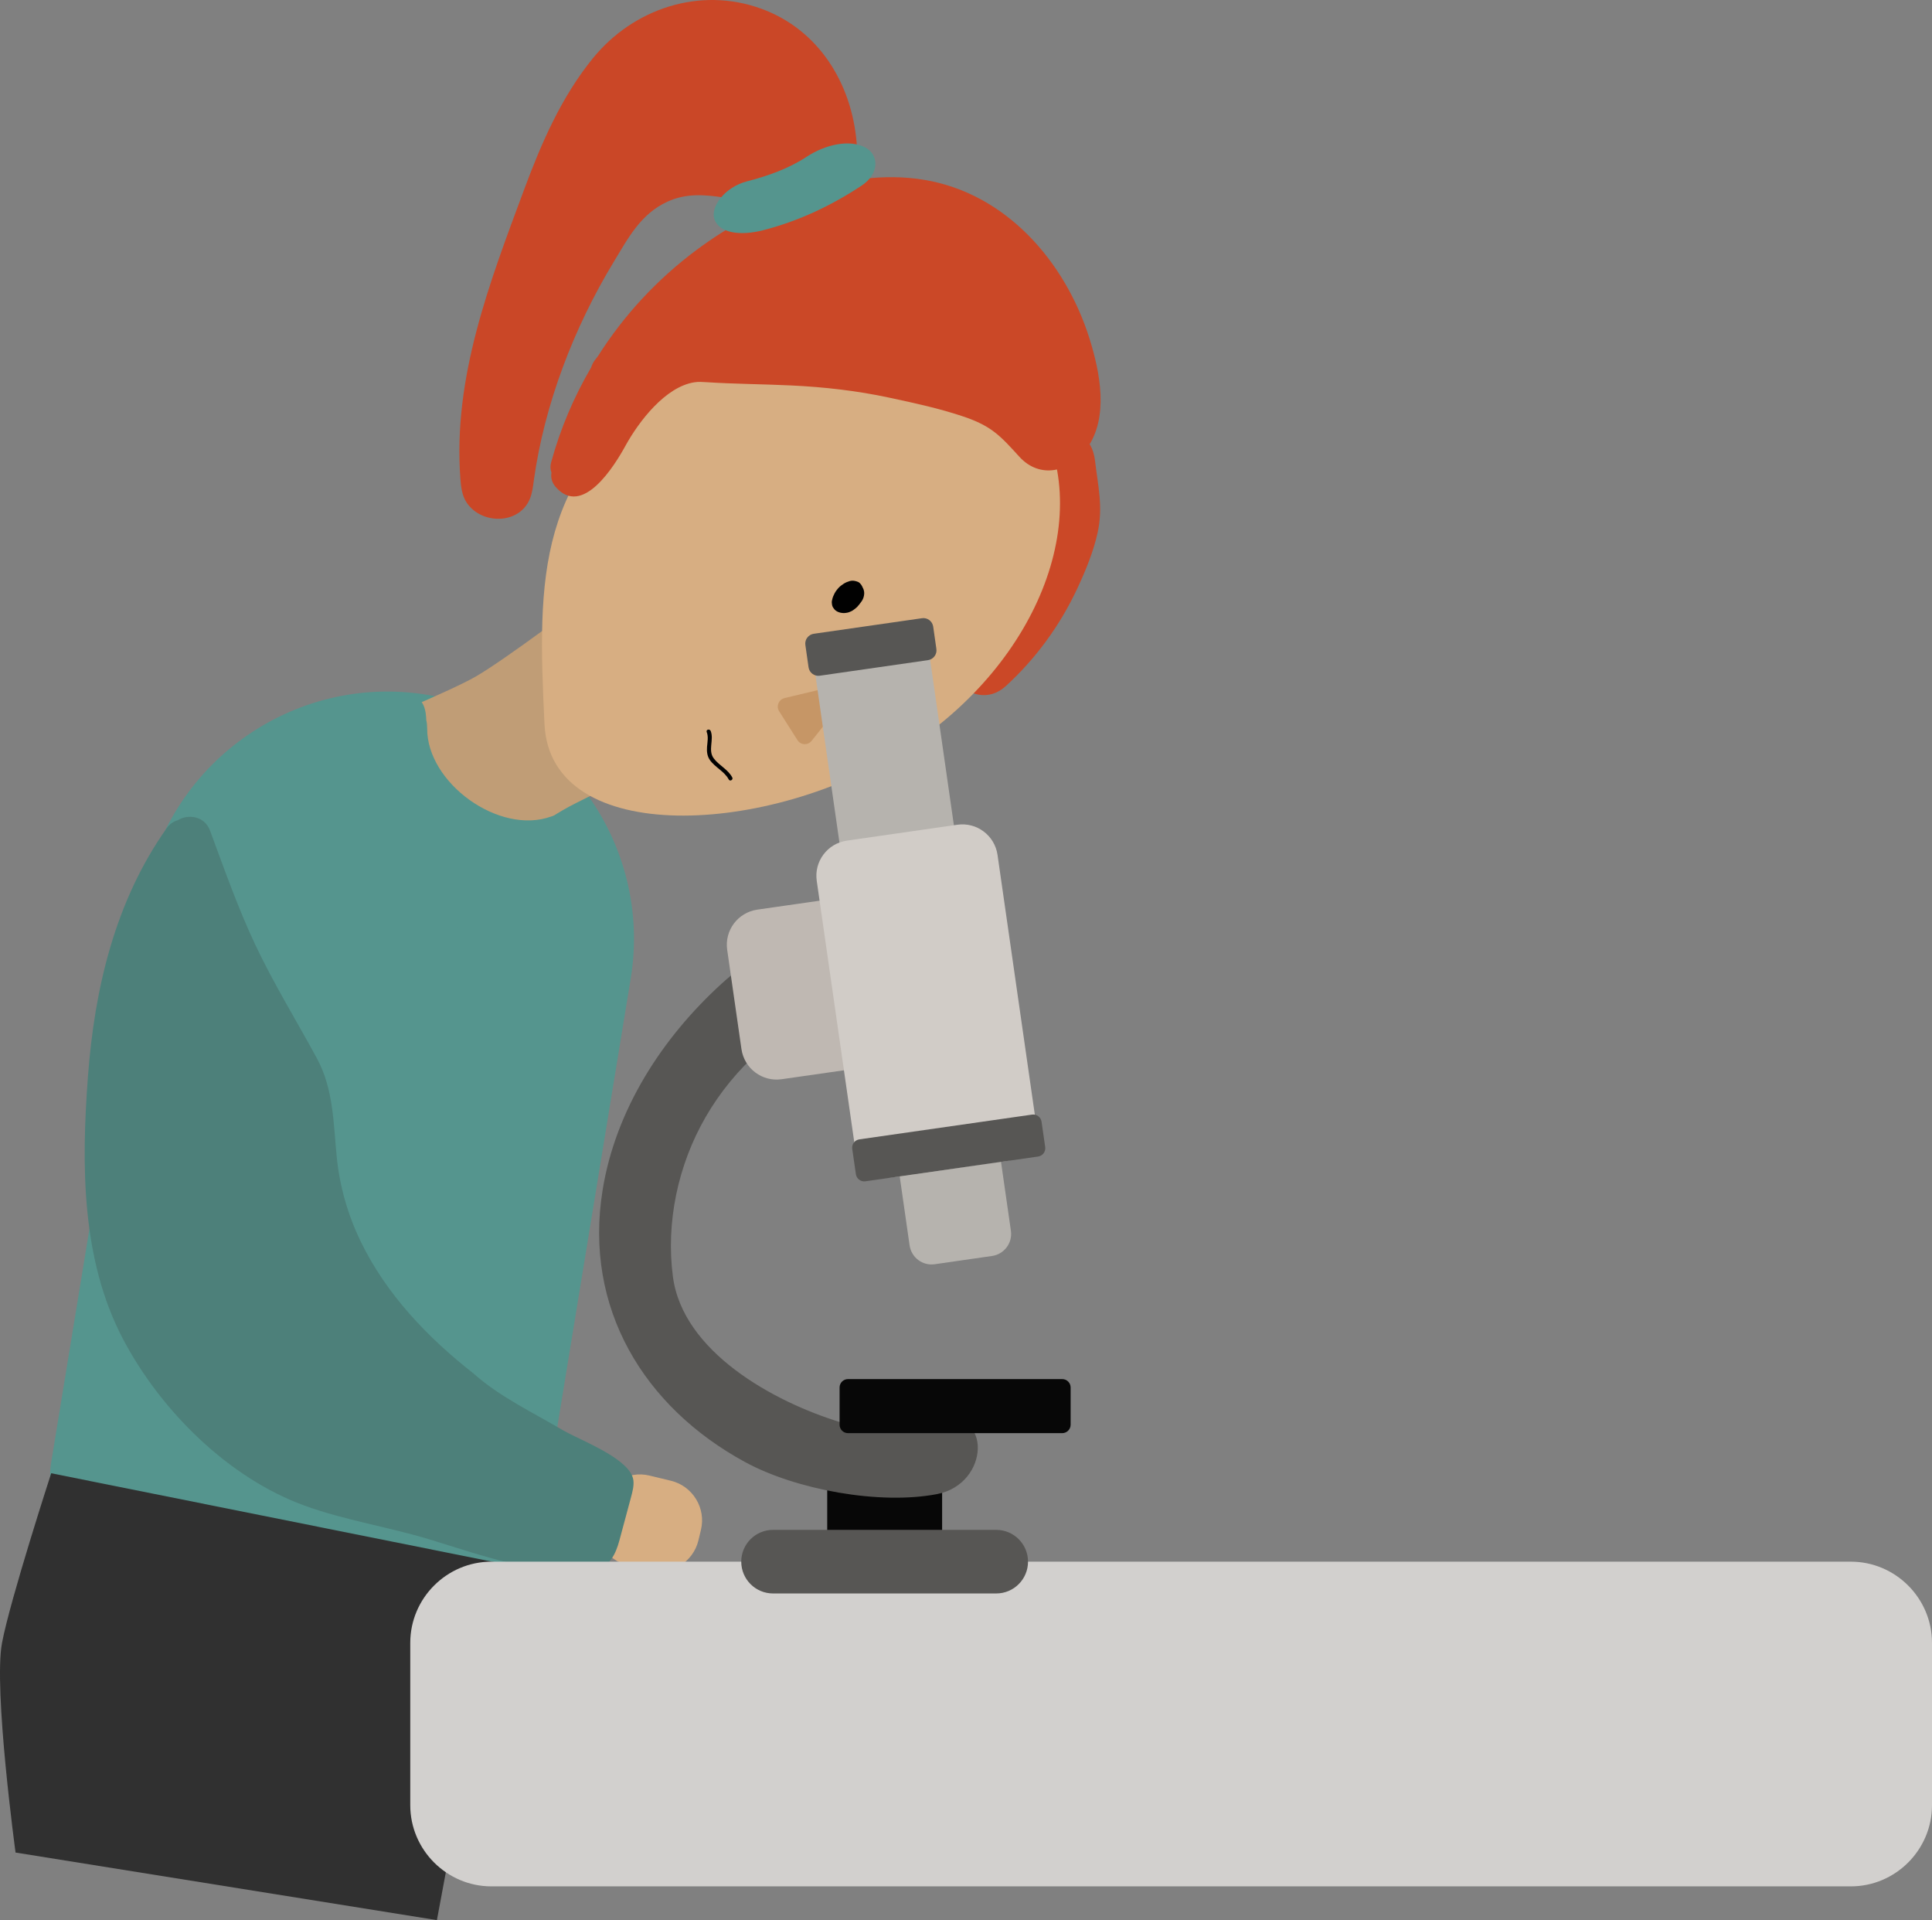 <?xml version="1.0" encoding="utf-8"?>
<!-- Generator: Adobe Illustrator 24.3.0, SVG Export Plug-In . SVG Version: 6.00 Build 0)  -->
<svg version="1.1" id="Layer_1" xmlns="http://www.w3.org/2000/svg" xmlns:xlink="http://www.w3.org/1999/xlink" x="0px" y="0px"
	 viewBox="0 0 285.66 283.85" style="enable-background:new 0 0 285.66 283.85;" xml:space="preserve">
<rect x="0" y="0" width="285.66" height="283.85" fill="#808080" stroke="none"/>
<style type="text/css">
	.st0{fill:#070707;}
	.st1{fill:#575654;stroke:#575654;stroke-width:1.4;stroke-miterlimit:10;}
	.st2{fill:#D7AE82;}
	.st3{fill:#BFB8B2;}
	.st4{fill:#B6B3AE;}
	.st5{fill:#CB4827;}
	.st6{fill:#55958E;}
	.st7{fill:#C09D76;}
	.st8{fill:#FFFFFF;}
	.st9{fill:#010101;}
	.st10{opacity:0.5;fill:#B77F4A;}
	.st11{fill:#4D807A;}
	.st12{fill:#CA4727;}
	.st13{fill:#303030;}
	.st14{fill:#D2D0CE;}
	.st15{fill:#D1CCC7;}
	.st16{fill:#575654;}
</style>
<path class="st0" d="M138.06,230.86h-14.51c-0.69,0-1.24-0.56-1.24-1.24V218.1c0-0.69,0.56-1.24,1.24-1.24h14.51
	c0.69,0,1.24,0.56,1.24,1.24v11.51C139.3,230.3,138.74,230.86,138.06,230.86z"/>
<path class="st1" d="M138.84,210.77c-1.11,0.35-2.24,0.87-3.3,1.06c-3.81,0.69-7.8,0.21-11.47-0.91
	c-10.01-3.06-23.74-10.56-25.27-22.1c-1.07-8.13,0.74-16.78,4.91-24.01c2.18-3.78,4.98-7.19,8.26-10.06
	c2.64-2.31,8.66-4.84,7.6-9.27c-0.59-2.44-3.52-3.72-5.99-3.31c-2.48,0.42-4.55,2.07-6.41,3.76c-8.73,7.95-15.5,18.45-17.38,30.12
	c-2.75,17.07,5.95,31.43,20.69,39.46c7.38,4.02,19.61,6.28,27.96,4.67C145.57,218.79,145.67,208.63,138.84,210.77z"/>
<path class="st2" d="M88.38,224.14l0.38-1.58c0.78-3.21,4.05-5.21,7.26-4.43l3.19,0.77c3.21,0.78,5.21,4.05,4.43,7.26l-0.38,1.58
	c-0.78,3.21-4.05,5.21-7.26,4.43l-3.19-0.77C89.6,230.62,87.6,227.35,88.38,224.14z"/>
<path class="st3" d="M125.06,158.18l-9.49,1.36c-2.87,0.41-5.52-1.58-5.94-4.45l-2.11-14.68c-0.41-2.87,1.58-5.52,4.45-5.94
	l9.49-1.36c2.87-0.41,5.52,1.58,5.94,4.45l2.11,14.68C129.92,155.11,127.93,157.77,125.06,158.18z"/>
<path class="st4" d="M146.68,185.67l-8.47,1.22c-1.8,0.26-3.46-0.99-3.72-2.79l-5.82-40.54c-0.26-1.8,0.99-3.46,2.79-3.72l8.47-1.22
	c1.8-0.26,3.46,0.99,3.72,2.79l5.82,40.54C149.73,183.74,148.48,185.41,146.68,185.67z"/>
<path class="st5" d="M161.91,68.13c-0.88-7.48-10.52-4.3-9.64,3.13c1.06,8.93-4.96,16.65-10.62,21.82
	c-5.08,4.64,2.04,12.93,7.07,8.34c4.32-3.95,7.99-8.87,10.62-14.54c1.17-2.51,2.34-5.35,2.95-8.13
	C163.13,74.96,162.35,71.87,161.91,68.13z"/>
<path class="st6" d="M65.83,237.88l-48.36-7.92c-6.51-1.07-10.97-7.27-9.9-13.78l13.65-83.35c3.25-19.81,22.11-33.36,41.92-30.12
	l0,0c19.81,3.25,33.36,22.11,30.12,41.92l-13.65,83.35C78.54,234.49,72.34,238.95,65.83,237.88z"/>
<path class="st7" d="M67.09,130.79l-13.46-23.31c0,0,12.68-5.17,16.63-7.42c4.43-2.52,16.66-11.8,16.66-11.8l13.46,23.31
	c0,0-13.03,5.81-17.14,8.18C79,122.19,67.09,130.79,67.09,130.79z"/>
<path class="st2" d="M133.95,110.67c-19.96,12.86-52.54,14.71-53.44-3.58c-1.08-21.97-1.12-37.28,18.84-50.14
	s43.88-11.25,53.44,3.58S153.91,97.82,133.95,110.67z"/>
<path class="st6" d="M81.51,120.7c-7.73,2.8-18.4-4.99-18.35-13.02c0-0.43-0.04-0.83-0.13-1.21c-0.05-1.35-0.25-2.65-1.52-3.49
	c-0.59-0.39-1.41-0.34-2.03,0.02c-2.84-0.66-6.3,0.89-6.33,4.68c-0.03,4.46,1.34,8.58,3.73,12.07c-2.27,1.64-3.36,4.98-0.78,7.52
	c5.08,5,10.08,11.21,17.81,11.32c4.3,0.06,5.73-4.38,4.28-7.37c2.06,0.06,4.09-0.19,5.98-0.88C90.17,128.16,87.58,118.5,81.51,120.7
	z"/>
<g>
	<path class="st8" d="M126.07,87.34c-0.79,0.22-1.43,0.92-1.59,1.73c0.64,0.26,1.25-0.39,1.64-0.96c0.1-0.15,0.2-0.32,0.15-0.49
		c-0.05-0.17-0.36-0.21-0.38-0.04"/>
	<g>
		<path class="st9" d="M125.67,85.89c-0.32,0.09-0.64,0.22-0.92,0.4c-0.28,0.18-0.55,0.38-0.78,0.63c-0.15,0.16-0.28,0.34-0.41,0.52
			c-0.06,0.09-0.12,0.19-0.17,0.29c-0.15,0.29-0.29,0.61-0.35,0.94c-0.06,0.2-0.07,0.4-0.03,0.6c0.01,0.2,0.07,0.39,0.18,0.56
			c0.08,0.1,0.16,0.2,0.23,0.3c0.19,0.19,0.41,0.31,0.66,0.39c0.06,0.02,0.11,0.04,0.17,0.05c0.18,0.03,0.36,0.07,0.55,0.06
			c0.18-0.01,0.36-0.03,0.53-0.07c0.06-0.01,0.12-0.03,0.18-0.05c0.23-0.09,0.46-0.18,0.65-0.32c0.2-0.14,0.39-0.29,0.57-0.46
			c0.09-0.09,0.18-0.19,0.26-0.3c0.15-0.19,0.31-0.39,0.45-0.6c0.21-0.33,0.32-0.69,0.34-1.08c0.01-0.18-0.02-0.37-0.07-0.54
			c-0.03-0.09-0.11-0.29-0.16-0.37c0-0.01-0.01-0.01-0.01-0.02c-0.02-0.04-0.21-0.28-0.24-0.31c-0.01-0.01-0.02-0.02-0.03-0.03
			c-0.04-0.04-0.26-0.21-0.31-0.24c-0.01-0.01-0.02-0.01-0.03-0.02c-0.09-0.05-0.27-0.12-0.37-0.16c-0.01,0-0.02-0.01-0.03-0.01
			c-0.01,0-0.02-0.01-0.03-0.01c-0.1-0.02-0.31-0.05-0.42-0.06c-0.01,0-0.02,0-0.03,0c-0.12,0-0.31,0.03-0.42,0.05
			c-0.25,0.05-0.41,0.16-0.6,0.3c-0.06,0.05-0.12,0.08-0.17,0.13c-0.05,0.05-0.21,0.26-0.24,0.32c-0.08,0.12-0.14,0.27-0.17,0.41
			c-0.06,0.2-0.07,0.4-0.03,0.6c0.01,0.2,0.07,0.39,0.18,0.56c0.09,0.17,0.22,0.32,0.39,0.42c0.14,0.13,0.31,0.22,0.51,0.27
			c0.38,0.09,0.82,0.07,1.16-0.15c0.32-0.2,0.61-0.52,0.69-0.9c0-0.01,0-0.02,0.01-0.03c-0.05,0.12-0.1,0.24-0.15,0.36
			c0-0.01,0.01-0.02,0.02-0.03c-0.08,0.1-0.16,0.2-0.23,0.3c0.01-0.01,0.01-0.01,0.02-0.02c-0.1,0.08-0.2,0.16-0.3,0.23
			c0.01-0.01,0.02-0.02,0.04-0.02c-0.12,0.05-0.24,0.1-0.36,0.15c0.02,0,0.03-0.01,0.05-0.01c-0.13,0.02-0.27,0.04-0.4,0.05
			c0.02,0,0.03,0,0.05,0c-0.13-0.02-0.27-0.04-0.4-0.05c0.03,0,0.06,0.01,0.08,0.02c-0.12-0.05-0.24-0.1-0.36-0.15
			c0.02,0.01,0.03,0.02,0.05,0.03c-0.1-0.08-0.2-0.16-0.3-0.23c0.01,0.01,0.03,0.02,0.04,0.04c-0.08-0.1-0.16-0.2-0.23-0.3
			c0.01,0.01,0.02,0.03,0.03,0.04c-0.05-0.12-0.1-0.24-0.15-0.36c0.01,0.02,0.01,0.05,0.02,0.07c-0.02-0.13-0.04-0.27-0.05-0.4
			c0,0.03,0,0.06,0,0.08c0.02-0.13,0.04-0.27,0.05-0.4c-0.01,0.05-0.02,0.09-0.04,0.14c0.05-0.12,0.1-0.24,0.15-0.36
			c-0.07,0.16-0.18,0.3-0.28,0.43c0.08-0.1,0.16-0.2,0.23-0.3c-0.15,0.19-0.32,0.37-0.51,0.52c0.1-0.08,0.2-0.16,0.3-0.23
			c-0.1,0.07-0.2,0.14-0.31,0.19c0.12-0.05,0.24-0.1,0.36-0.15c-0.08,0.04-0.17,0.06-0.26,0.07c0.13-0.02,0.27-0.04,0.4-0.05
			c-0.07,0.01-0.13,0.01-0.19,0c0.13,0.02,0.27,0.04,0.4,0.05c-0.07-0.01-0.13-0.03-0.2-0.05c0.35,0.62,0.7,1.23,1.05,1.85
			c0.03-0.15,0.07-0.3,0.13-0.44c-0.05,0.12-0.1,0.24-0.15,0.36c0.08-0.17,0.17-0.34,0.29-0.49c-0.08,0.1-0.16,0.2-0.23,0.3
			c0.12-0.16,0.26-0.3,0.42-0.42c-0.1,0.08-0.2,0.16-0.3,0.23c0.16-0.12,0.33-0.22,0.51-0.3c-0.12,0.05-0.24,0.1-0.36,0.15
			c0.08-0.03,0.16-0.06,0.24-0.08c0.37-0.1,0.7-0.36,0.9-0.69c0.11-0.17,0.17-0.36,0.18-0.56c0.04-0.2,0.04-0.4-0.03-0.6
			c-0.12-0.36-0.34-0.71-0.69-0.9C126.47,85.86,126.07,85.78,125.67,85.89L125.67,85.89z"/>
	</g>
</g>
<path class="st10" d="M123.54,101.4l-7.55,1.8c-0.86,0.21-1.26,1.2-0.79,1.94l2.71,4.27c0.47,0.75,1.54,0.8,2.09,0.11l4.84-6.07
	C125.61,102.49,124.74,101.11,123.54,101.4z"/>
<g>
	<g>
		<path class="st9" d="M104.49,108.21c0.28,0.7,0.11,1.46,0.05,2.19c-0.05,0.69,0.01,1.36,0.42,1.95c0.77,1.1,2.16,1.68,2.79,2.88
			c0.18,0.34,0.7,0.04,0.52-0.3c-0.62-1.19-1.94-1.76-2.73-2.81c-0.91-1.2,0.06-2.75-0.46-4.06
			C104.93,107.7,104.35,107.85,104.49,108.21L104.49,108.21z"/>
	</g>
</g>
<path class="st11" d="M92.33,216.65c-2.37-2.25-7.21-4.11-9.08-5.21c-4.26-2.52-9.28-4.92-13.01-8.2c-0.05-0.05-0.09-0.09-0.15-0.14
	c-6.81-5.31-13-11.78-16.78-19.62c-1.89-3.92-3.09-8.11-3.52-12.44c-0.5-5.01-0.47-10.05-2.94-14.6c-3.02-5.56-6.4-11.05-9.1-16.77
	c-2.58-5.46-4.6-11.24-6.7-16.89c-0.81-2.19-3.28-2.46-4.78-1.52c-0.61,0.18-1.19,0.55-1.64,1.19c-7.62,10.8-10.66,23.7-11.63,36.72
	c-0.97,12.99-1.01,27.06,5.23,38.86c5.55,10.51,15.52,20.44,26.81,24.55c5.91,2.15,12.36,3.14,18.43,4.98
	c7.79,2.37,16.12,5.49,24.38,4.5c2.25-0.27,3.21-2.4,3.73-4.33c0.57-2.13,1.15-4.27,1.72-6.4c0.21-0.79,0.43-1.6,0.36-2.41
	C93.59,218.13,93.09,217.37,92.33,216.65z"/>
<path class="st5" d="M161.08,50.02c-3.57-11.34-12.34-21.47-24.52-23.45c-11.62-1.89-24.4,3.56-33.56,10.37
	c-5.82,4.33-10.76,9.66-14.59,15.71c-0.16,0.22-0.33,0.43-0.49,0.64c-0.24,0.32-0.4,0.67-0.52,1.04c-2.56,4.37-4.56,9.07-5.91,14.02
	c-0.16,0.57-0.12,1.09,0.05,1.52c-0.12,0.68,0.03,1.42,0.59,2.08c3.99,4.66,8.78-3.18,10.37-6.09c1.94-3.52,5.87-8.7,10.19-9.35
	c0.59-0.09,1.18-0.05,1.78-0.01c4.18,0.27,8.32,0.28,12.5,0.48c4.88,0.23,9.75,0.78,14.53,1.81c3.7,0.79,7.41,1.59,10.99,2.8
	c4.13,1.4,5.42,2.84,8.22,5.92c3.05,3.35,7.46,2.28,9.96-1.17C164.01,61.75,162.65,55.02,161.08,50.02z"/>
<path class="st12" d="M126.66,21.09c-0.73-8.73-5.58-16.71-14.12-19.81c-9.07-3.29-18.88-0.02-24.86,7.31
	c-4.66,5.72-7.61,12.51-10.16,19.37c-5.12,13.77-10.57,27.82-9.45,42.8c0.09,1.22,0.24,2.49,0.91,3.51c2.17,3.31,7.8,3.32,9.37-0.54
	c0.36-0.88,0.46-1.84,0.59-2.78c1.56-11.19,5.93-22.54,11.76-32.16c2.16-3.56,4.01-7.16,7.99-8.98c5.64-2.59,11.01,1.11,16.65-0.49
	c0.77-0.22,1.45-0.56,2.04-0.99c2.27,0.44,4.66-0.41,5.31-2.66C124.95,25.51,126.9,24.02,126.66,21.09z"/>
<path class="st6" d="M127.94,21.8c-2.37-1.25-5.96-0.41-8.66,1.37c-2.61,1.72-5.66,2.82-8.81,3.63c-3.31,0.85-5.44,3.76-4.85,5.57
	c0.69,2.12,3.88,2.52,7.19,1.67c5.39-1.38,10.22-3.72,14.57-6.59C130.07,25.68,129.97,22.88,127.94,21.8z"/>
<path class="st13" d="M64.6,283.85l-62.3-9.99c0,0-3.29-24.19-2-31c1.21-6.41,7.27-25.07,7.27-25.07l66.85,13.4L64.6,283.85z"/>
<path class="st14" d="M273.66,278.86h-201c-6.6,0-12-5.4-12-12v-24c0-6.6,5.4-12,12-12h201c6.6,0,12,5.4,12,12v24
	C285.66,273.46,280.26,278.86,273.66,278.86z"/>
<path class="st4" d="M140.6,142.1l-10.43,1.5c-1.8,0.26-3.46-0.99-3.72-2.79l-6.2-43.21c-0.26-1.8,0.99-3.46,2.79-3.72l10.43-1.5
	c1.8-0.26,3.46,0.99,3.72,2.79l6.2,43.21C143.65,140.18,142.4,141.85,140.6,142.1z"/>
<path class="st15" d="M148.7,171.65L132.35,174c-2.87,0.41-5.52-1.58-5.94-4.45l-5.65-39.34c-0.41-2.87,1.58-5.52,4.45-5.94
	l16.34-2.35c2.87-0.41,5.52,1.58,5.94,4.45l5.65,39.34C153.56,168.59,151.57,171.24,148.7,171.65z"/>
<path class="st16" d="M153.49,170.97l-25.53,3.66c-0.68,0.1-1.31-0.37-1.41-1.05l-0.54-3.74c-0.1-0.68,0.37-1.31,1.05-1.41
	l25.53-3.66c0.68-0.1,1.31,0.37,1.41,1.05l0.54,3.74C154.64,170.24,154.17,170.87,153.49,170.97z"/>
<path class="st16" d="M137.21,97.59l-16,2.3c-0.8,0.12-1.54-0.44-1.66-1.24l-0.47-3.3c-0.12-0.8,0.44-1.54,1.24-1.66l16-2.3
	c0.8-0.12,1.54,0.44,1.66,1.24l0.47,3.3C138.57,96.73,138.01,97.47,137.21,97.59z"/>
<path class="st0" d="M157.06,211.86h-31.68c-0.69,0-1.24-0.56-1.24-1.24v-5.51c0-0.69,0.56-1.24,1.24-1.24h31.68
	c0.69,0,1.24,0.56,1.24,1.24v5.51C158.3,211.3,157.74,211.86,157.06,211.86z"/>
<path class="st1" d="M147.3,234.86h-33c-2.21,0-4-1.79-4-4l0,0c0-2.21,1.79-4,4-4h33c2.21,0,4,1.79,4,4l0,0
	C151.3,233.07,149.51,234.86,147.3,234.86z"/>
</svg>
